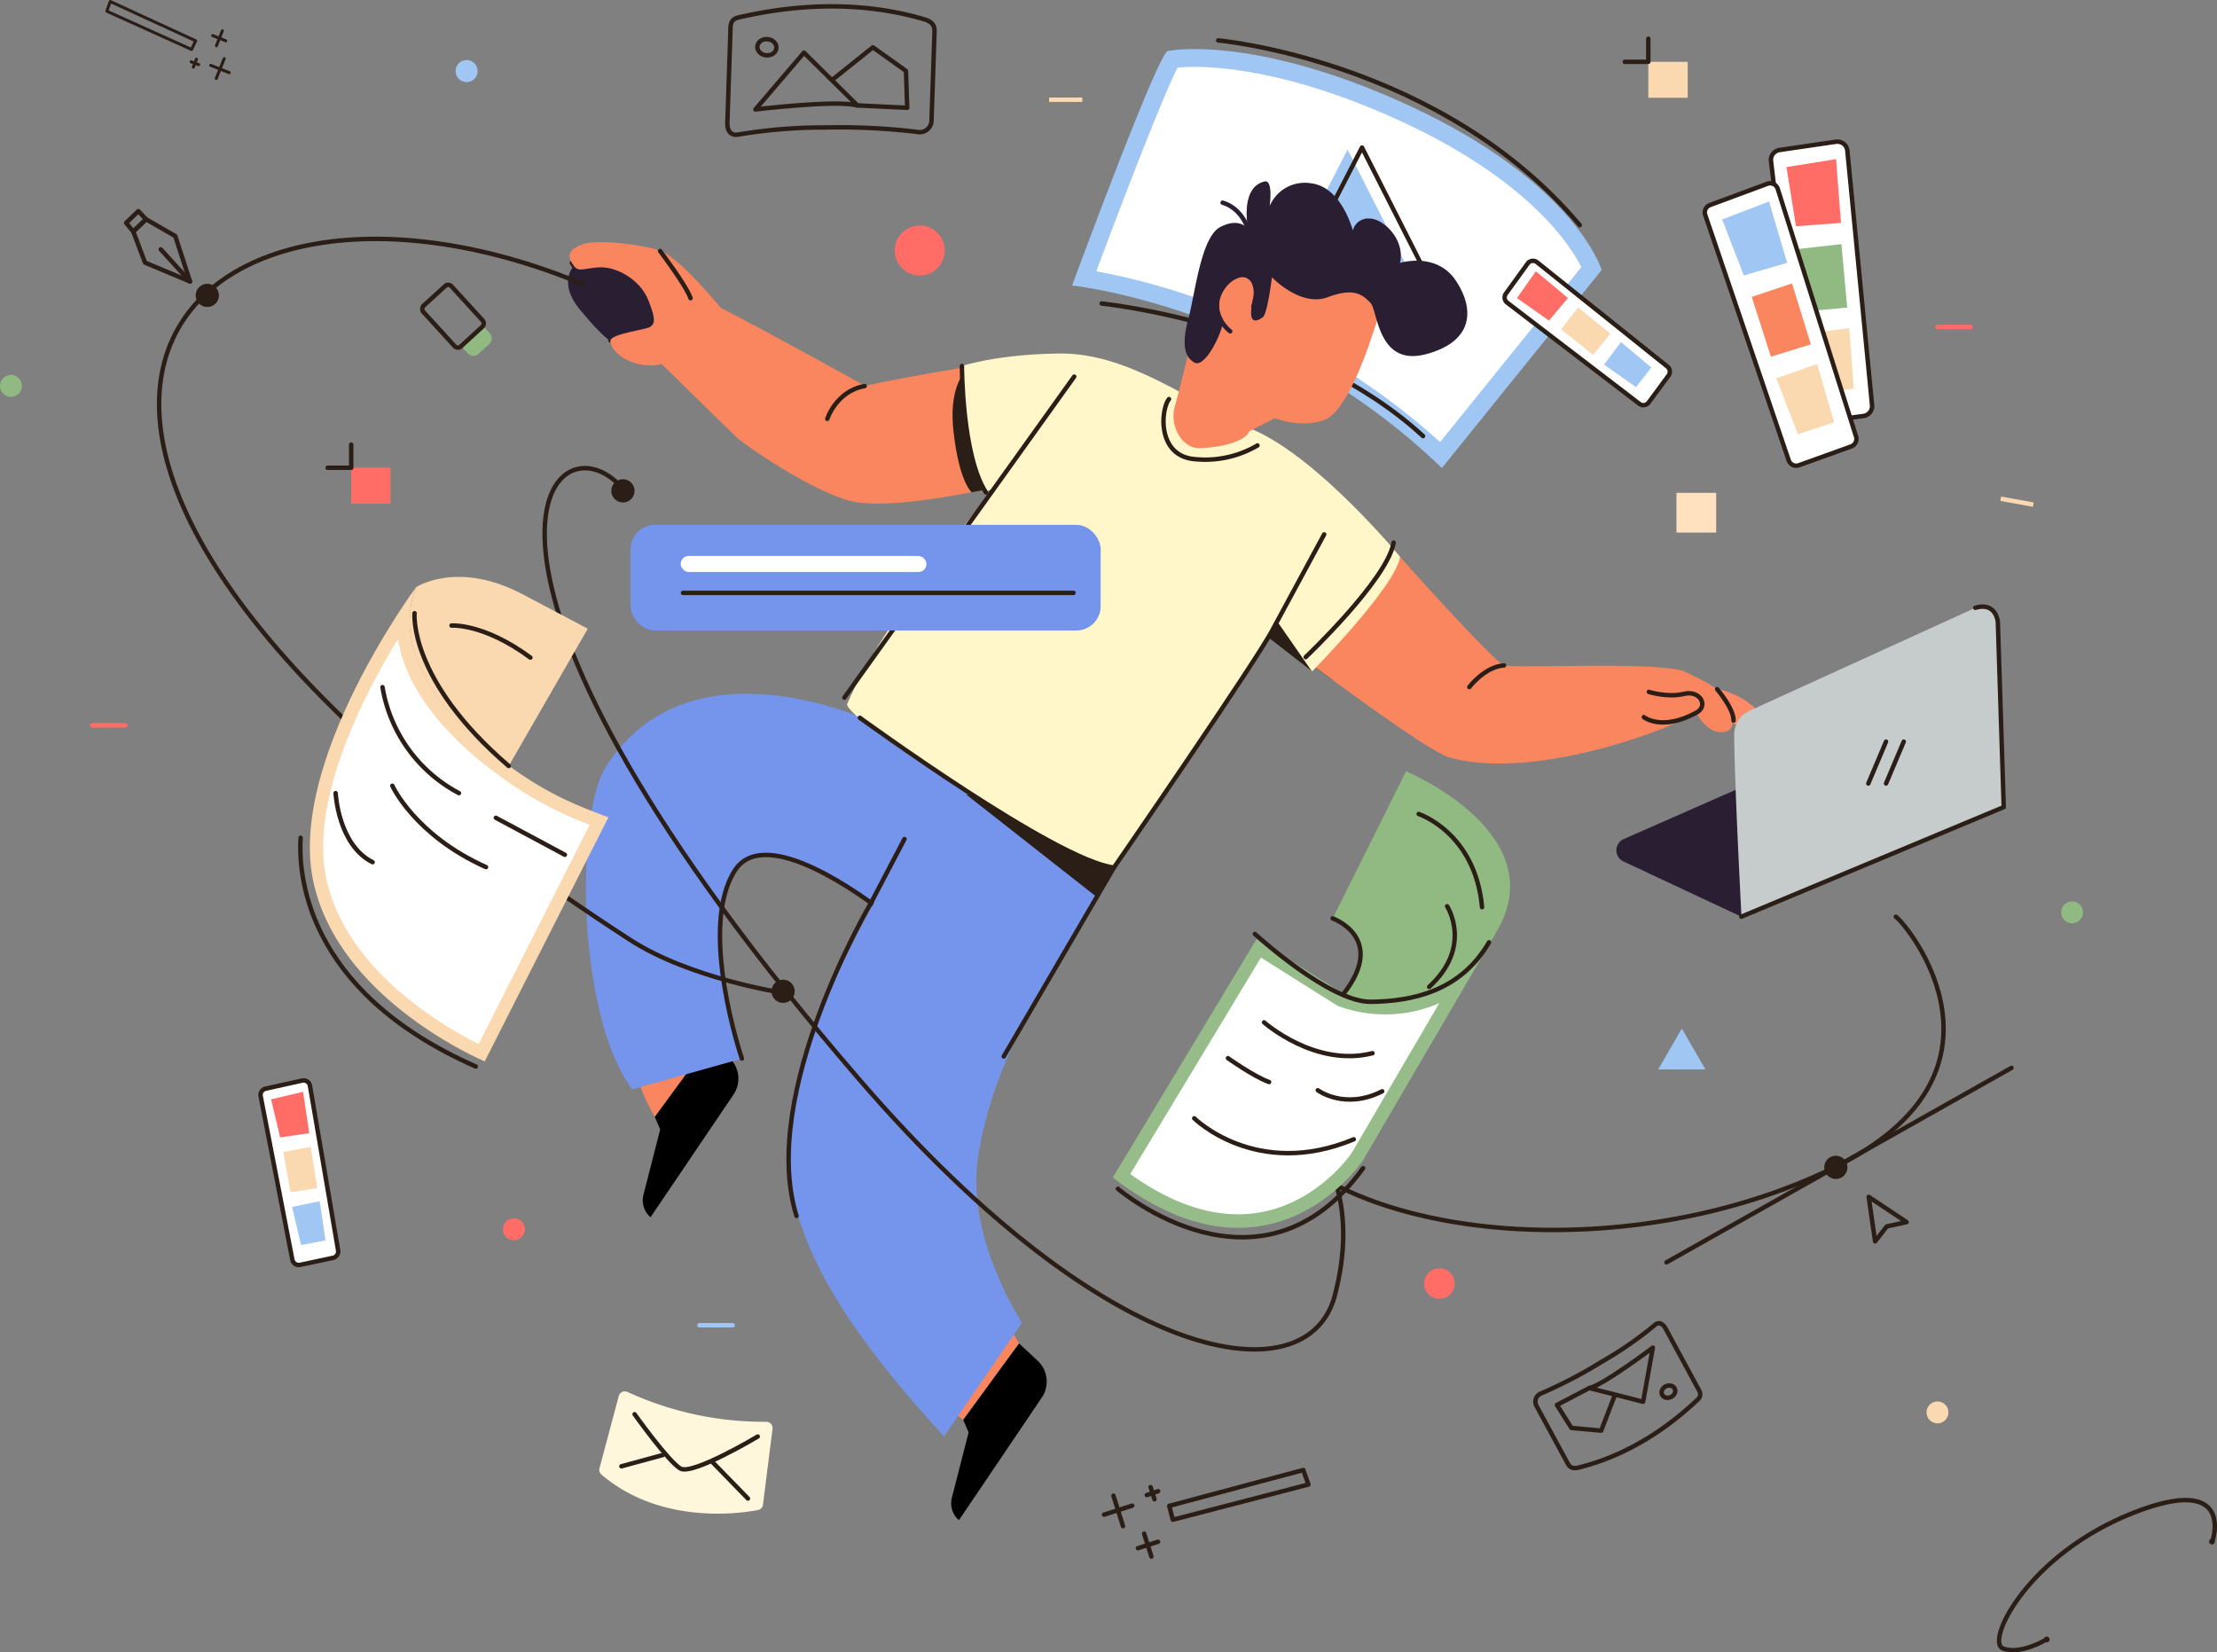 <svg xmlns="http://www.w3.org/2000/svg" viewBox="0 0 499.51 372.32"><rect x="0" y="0" width="499.51" height="372.32" fill="#808080" stroke="none"/><defs><style>.cls-1,.cls-17{fill:#fff;}.cls-2{fill:#a0c6f4;}.cls-11,.cls-19,.cls-21,.cls-22,.cls-23,.cls-3{fill:none;}.cls-17,.cls-19,.cls-3{stroke:#2a1e17;}.cls-11,.cls-17,.cls-19,.cls-21,.cls-23,.cls-3{stroke-linecap:round;stroke-linejoin:round;}.cls-4{fill:#2a1e17;}.cls-5{fill:#eaecec;}.cls-6{fill:#f9865f;}.cls-7{fill:#2a1e33;}.cls-8{fill:#7595ec;}.cls-9{fill:#ff8a66;}.cls-10{fill:#fff7c9;}.cls-11{stroke:#2a1e33;}.cls-12{fill:#ff6d66;}.cls-13{fill:#fad8b0;}.cls-14{fill:#c6cbcb;}.cls-15{fill:#fff7dc;}.cls-16{fill:#ffe1c0;}.cls-18{fill:#91ba83;}.cls-19{stroke-width:0.67px;}.cls-20{fill:#96bd89;}.cls-21{stroke:#ff6d66;}.cls-22{stroke:#fad8b0;stroke-miterlimit:10;}.cls-23{stroke:#a0c6f4;}</style></defs><g id="OBJECTS"><path class="cls-1" d="M721.93,211.86c-32.4-30.37-70.36-38.21-80.39-39.81,6.76-18.23,17.2-45.33,19.8-49.34a37.47,37.47,0,0,1,5.07-.29c7.37,0,23.15,1.53,46,11.8,33,14.83,41.77,31.51,43.51,35.59Z" transform="translate(-397.27 -109.34)"/><path class="cls-2" d="M666.41,124.42c7.21,0,22.67,1.51,45.15,11.62,29.81,13.42,39.44,28.42,42,33.49l-31.82,39.41a161.08,161.08,0,0,0-54.08-32.14,149.49,149.49,0,0,0-23.38-6.33c7.47-20.07,15.59-40.73,18.32-45.89.89-.08,2.17-.16,3.83-.16m0-4a33.83,33.83,0,0,0-6.07.42c-2.34.78-21.54,52.84-21.54,52.84s45.57,4.65,83.32,41.12l36-44.62s-6-20.26-45-37.78c-22.83-10.27-38.74-12-46.79-12Z" transform="translate(-397.27 -109.34)"/><path class="cls-3" d="M645.49,177.73s44.81,4.52,72.41,29.87" transform="translate(-397.27 -109.34)"/><polygon class="cls-2" points="286.9 66.2 303.62 33.7 320.8 67.59 286.9 66.2"/><polygon class="cls-3" points="290.15 65.74 306.87 33.24 324.05 67.13 290.15 65.74"/><path class="cls-3" d="M671.74,118.44S722,123,753.2,160.08" transform="translate(-397.27 -109.34)"/><path class="cls-4" d="M697.41,262.46c-2.76-2-4.57-3.39-4.57-3.39.76-1,12.85-13.89,19.85-24.27C712.69,234.8,698.53,263.29,697.41,262.46Z" transform="translate(-397.27 -109.34)"/><path class="cls-3" d="M526.12,168.59c1.35,2.25,1.94,1.35,5.83,1s9.43,2.54,11.37,7.33,1.35,5.53.3,6.13-8.52,1.5-8.82,3" transform="translate(-397.27 -109.34)"/><path class="cls-5" d="M557.52,422" transform="translate(-397.27 -109.34)"/><polygon class="cls-6" points="229.62 302.71 226.13 296.82 213.77 317.43 217.01 319.93 229.62 302.71"/><path class="cls-6" d="M544.8,361s-6.41-10.41-3.66-15.52l20.44,2.19Z" transform="translate(-397.27 -109.34)"/><path d="M544.8,361l1.22,2.82-3.77,14.72a5,5,0,0,0,1.59,5.07h0l18.69-27.63a6.44,6.44,0,0,0-.95-8.31l-4.18-3.88Z" transform="translate(-397.27 -109.34)"/><path class="cls-7" d="M534.8,186.09c5.85-.14,13.27-.51,11.78-5s-7-15.57-19.65-12.24c0,0-4.45,3.71,1.11,10.39S534.8,186.09,534.8,186.09Z" transform="translate(-397.27 -109.34)"/><path class="cls-8" d="M564.42,347.87s-10-29.5-1.54-42.45c7-10.69,29.78,6.69,32.9,9L612.09,285s-3.76-5.28-13-10.45-47.43-20.65-65.38,7.67c-6.63,10.46-6.73,55.37,6,72.58Z" transform="translate(-397.27 -109.34)"/><path class="cls-3" d="M564.42,347.87s-10-29.5-1.54-42.45c7-10.69,29.78,6.69,32.9,9" transform="translate(-397.27 -109.34)"/><path class="cls-8" d="M612.09,285c-7.42,7.81-29.41,45.85-34.36,64-6.61,24.32-4.12,44.49,32.24,84l17.57-25.6s-12.36-18.76-10-36.45c3.34-25.59,21.55-50.4,30.76-66.14Z" transform="translate(-397.27 -109.34)"/><polygon class="cls-4" points="217.61 178.96 246.84 201.91 255.58 188.63 217.61 178.96"/><path class="cls-9" d="M782.8,264.18q6.84,1.47,10.42,5.21c2.39,2.5,1.31,3.8.44,4.56s-4.24-.11-7.17-2.71S782.8,264.18,782.8,264.18Z" transform="translate(-397.27 -109.34)"/><path class="cls-6" d="M692.84,259.07c.76-1,12.85-13.89,19.85-24.27,0,0,21.15,23.7,23.45,24.47.85.28,6,.21,12.48.15,10.88-.12,25.35-.23,28.55,1.38,5.1,2.54,8.16,3.82,9.43,7.39s1.78,5.9-1.27,6.11c-3.57.26-5.86-4.33-5.86-4.33A71.81,71.81,0,0,1,769,274.56s-27.11,10.52-45.23,5.43C718.84,278.6,692.84,259.07,692.84,259.07Z" transform="translate(-397.27 -109.34)"/><path class="cls-6" d="M528.51,164.4c-2.32.89-3.74,1.95-2.39,4.19s1.94,1.35,5.83,1,9.43,2.54,11.37,7.33,1.35,5.53.3,6.13-8.52,1.5-8.82,3,3,5.91,9.91,5.62l1.64-.3s14.47,14.13,16.57,16.22,17.48,12.52,26,14.64c6.44,1.61,19.5-.46,27.34-2,3.81-.75,6.4-1.36,6.4-1.36s-5.89-10.61-7.09-26.91c0,0-14.08,2.26-23.44,4.32,0,0-21.84-12.18-32.46-17.57,0,0-9.28-11.36-13.62-12.86S531.65,163.21,528.51,164.4Z" transform="translate(-397.27 -109.34)"/><path class="cls-4" d="M616.22,220.28c3.81-.75,6.4-1.36,6.4-1.36s-7.13-9-8.32-25.28c0,0-3.22,3.47-2.22,12.7C613.34,218,616.22,220.28,616.22,220.28Z" transform="translate(-397.27 -109.34)"/><path class="cls-10" d="M614,191.81s.2,19.93,5.54,28.24l1.91-.77s-25.15,29.43-33.29,48.66c-1.33,3.15,52.23,37.36,60.14,36.88,0,0,26.1-39.83,35-51.64l9.6,7.44s18.81-19.06,19.82-25.82c0,0-18.17-22.11-33-28.59S651.5,188.65,635.53,189C621.71,189.21,614,191.81,614,191.81Z" transform="translate(-397.27 -109.34)"/><polygon class="cls-4" points="295.59 151.28 286 143.84 287.53 139.68 295.59 151.28"/><path class="cls-6" d="M707.46,181.83c-1.68,5.23-6.53,20.34-11.94,22.2s-11-.47-11-.47l-5.76,2.94c-.64,1.93-5.19,3.59-11.06,3.82-4.35.17-7-5.42-5.71-9.46.59-1.86,2.8-11,2.8-11s4.66-17.16,9-20.7,8.32-7.06,19.77-2.43C711,173.81,707.46,181.83,707.46,181.83Z" transform="translate(-397.27 -109.34)"/><path class="cls-7" d="M672.69,182.58c-.77,3.2-4.1,9.62-6.29,8.46s-2.95-4.1-1.41-9.75,2.83-18.47,7.19-20.78,6.29.38,6.29.38-1.93-9.36,3.72-10.65c0,0,1.92-.89,1.15,5.52a8.59,8.59,0,0,1,9.24-5.13c7,.77,9.49,10.65,9.49,10.65a3.57,3.57,0,0,1,3.72-2.7c3.21,0,8.09,4.75,6.93,10,0,0,8.21-2.57,12.57,4s3.85,13.73-6.67,16.55c-11,2.95-10.9-9.88-12.57-11.55s-3.46-3.59-9.62-1.28-12.58-4.49-12.58-4.49-1,8.21-2.05,9-3.08,1.8-2.57-2.05,1.16-3.47.77-4.49-2.12-4.27-5.77-1.41C670.13,176,672.69,182.58,672.69,182.58Z" transform="translate(-397.27 -109.34)"/><path class="cls-11" d="M674.44,184c-2.45-2-4.15-5.68-2-9.3s5.68-4.11,6.75-2.74,1.49,3.68.48,6.42" transform="translate(-397.27 -109.34)"/><path d="M614.29,429.27l1.22,2.81-3.77,14.72a5,5,0,0,0,1.59,5.07h0L632,424.24a6.44,6.44,0,0,0-.95-8.31l-4.18-3.88Z" transform="translate(-397.27 -109.34)"/><path class="cls-11" d="M678.47,160.89s-1.44-4.65-5.73-5.88" transform="translate(-397.27 -109.34)"/><line class="cls-3" x1="190.25" y1="157.19" x2="242.03" y2="84.86"/><path class="cls-3" d="M660.65,199.26c-1.87,2.43-2.72,12.87,5.87,13.54a23.22,23.22,0,0,0,14.07-3.09" transform="translate(-397.27 -109.34)"/><path class="cls-3" d="M546,165.9s5.92,7.83,6.85,10.62" transform="translate(-397.27 -109.34)"/><path class="cls-3" d="M767.64,270.93s4,3.25,11.83-1c2.85-1.53.82-5.14-2.8-4.24s-7.9-.45-7.9-.45" transform="translate(-397.27 -109.34)"/><path class="cls-3" d="M784.16,264.63s3.79,4.43,3.69,7.06" transform="translate(-397.27 -109.34)"/><path class="cls-3" d="M728.32,264.15s3.43-4.57,7.82-4.88" transform="translate(-397.27 -109.34)"/><path class="cls-3" d="M583.67,203.71s2-6.24,8.42-7.38" transform="translate(-397.27 -109.34)"/><path class="cls-3" d="M601.06,298.39,593.4,313s-25.24,42.71-16.67,70.31" transform="translate(-397.27 -109.34)"/><path class="cls-3" d="M623.42,347.39l24.83-42.57S680.8,257.61,684.13,251l11.49-21.25" transform="translate(-397.27 -109.34)"/><path class="cls-3" d="M591,271.07s44.17,32.2,57.26,33.75" transform="translate(-397.27 -109.34)"/><path class="cls-3" d="M614,191.81s0,20.21,5.41,28.49" transform="translate(-397.27 -109.34)"/><path class="cls-3" d="M711.27,231.6c-1.39,8.32-19.82,25.81-19.82,25.81" transform="translate(-397.27 -109.34)"/><path class="cls-4" d="M706.91,256.12" transform="translate(-397.27 -109.34)"/><path class="cls-6" d="M789.61,315.89" transform="translate(-397.27 -109.34)"/><circle class="cls-4" cx="176.44" cy="223.36" r="2.62"/><polygon class="cls-3" points="422.48 279.71 421.03 269.68 429.58 275.37 425.11 276.34 422.48 279.71"/><path class="cls-3" d="M536,217.82c-16.21-14.31-43,21.36,55,134.9,56.55,65.5,101,71.37,107,48.58,10.8-40.88-28.2-51.21-13.68-35.2,21.1,23.28,81.11,28.2,125.84,6.48,44.13-21.44,17-54.73,14.26-56.68" transform="translate(-397.27 -109.34)"/><circle class="cls-4" cx="413.63" cy="263.03" r="2.62"/><line class="cls-3" x1="375.47" y1="284.44" x2="453.2" y2="240.62"/><circle class="cls-4" cx="140.35" cy="110.6" r="2.62"/><circle class="cls-12" cx="207.22" cy="56.45" r="5.63"/><path class="cls-2" d="M502.41,122.88a2.48,2.48,0,1,0,2.47,2.48,2.48,2.48,0,0,0-2.47-2.48Z" transform="translate(-397.27 -109.34)"/><circle class="cls-13" cx="436.53" cy="318.25" r="2.47"/><path class="cls-7" d="M789.61,315.89,763,303.42a2.77,2.77,0,0,1,.07-5l49.46-21.76a2.72,2.72,0,0,1,2.2,0l34,14.58Z" transform="translate(-397.27 -109.34)"/><path class="cls-14" d="M788,274.89c.06,11,1.64,41,1.64,41l59.12-24.69-1.33-41.75a3.59,3.59,0,0,0-5.08-3.16l-50.89,23.2A5.87,5.87,0,0,0,788,274.89Z" transform="translate(-397.27 -109.34)"/><path class="cls-3" d="M789.61,315.89l59.12-24.69-1.33-41.75s-.39-4.56-5.08-3.16" transform="translate(-397.27 -109.34)"/><line class="cls-3" x1="420.95" y1="176.54" x2="424.94" y2="167.11"/><line class="cls-3" x1="424.94" y1="176.54" x2="428.93" y2="167.11"/><circle class="cls-12" cx="115.79" cy="276.97" r="2.47"/><circle class="cls-12" cx="324.32" cy="289.23" r="3.44"/><path class="cls-15" d="M538.7,423a73.37,73.37,0,0,0,31.23,6.7,1.42,1.42,0,0,1,1.4,1.59l-2.16,17.12A1.41,1.41,0,0,1,568,449.6c-4.38.83-22,3.25-35.22-8a1.4,1.4,0,0,1-.44-1.43l4.36-16.33A1.41,1.41,0,0,1,538.7,423Z" transform="translate(-397.27 -109.34)"/><path class="cls-3" d="M540.25,428s7.62,10.71,10.34,12.25,17.4-7.22,17.4-7.22" transform="translate(-397.27 -109.34)"/><line class="cls-3" x1="160.51" y1="329.43" x2="168.52" y2="337.66"/><line class="cls-3" x1="149.38" y1="327.84" x2="140.01" y2="330.39"/><rect class="cls-16" x="377.72" y="111.05" width="8.95" height="8.95"/><polygon class="cls-2" points="378.93 231.74 381.59 236.35 384.25 240.96 378.93 240.96 373.62 240.96 376.27 236.35 378.93 231.74"/><path class="cls-3" d="M561.15,137l.7-20.92c-.08-2,.72-2.57,1.92-2.84,5.68-1.25,23-5.1,41.73.45,2.43.72,2.35,2,2.31,3.16l-.67,19.94a2.69,2.69,0,0,1-3.28,2.27,146,146,0,0,0-20.52-1,116.44,116.44,0,0,0-19.68,1.59C561.8,140,561.1,138.64,561.15,137Z" transform="translate(-397.27 -109.34)"/><path class="cls-3" d="M567.47,134l10.94-12.8,12.1,11.95C586.33,131.74,567.47,134,567.47,134Z" transform="translate(-397.27 -109.34)"/><polyline class="cls-3" points="187.83 17.74 196.67 10.66 204.12 15.98 204.4 24.29 193.23 23.75"/><ellipse class="cls-3" cx="570.09" cy="119.99" rx="1.83" ry="2.15" transform="translate(-3.91 565.78) rotate(-84.23)"/><path class="cls-3" d="M772.55,408.71l7.33,13.54c.77,1.21.5,1.9-.17,2.52C776.57,427.68,767,436.54,753,440c-1.81.45-2.24-.4-2.64-1.15l-7-12.91a2,2,0,0,1,1.24-2.67,105.3,105.3,0,0,0,13.4-7A85.23,85.23,0,0,0,770,408C771,407,772,407.65,772.55,408.71Z" transform="translate(-397.27 -109.34)"/><path class="cls-3" d="M769.67,413l-2.19,12.19-12.12-3.09C758.51,421.42,769.67,413,769.67,413Z" transform="translate(-397.27 -109.34)"/><polyline class="cls-3" points="363.75 314.58 360.76 322.36 354.06 321.75 350.79 316.57 358.08 312.76"/><ellipse class="cls-3" cx="773.19" cy="422.84" rx="1.58" ry="1.34" transform="translate(-503.08 250.36) rotate(-24.56)"/><path class="cls-17" d="M736.85,177.53l29.79,22.8a1.47,1.47,0,0,0,2.08-.29l4.5-6.1a1.46,1.46,0,0,0-.27-2l-29.37-23.51a1.47,1.47,0,0,0-2.11.29l-4.92,6.8A1.46,1.46,0,0,0,736.85,177.53Z" transform="translate(-397.27 -109.34)"/><polygon class="cls-12" points="341.78 67.17 349 72.24 353.27 67.15 346.04 61.12 341.78 67.17"/><polygon class="cls-13" points="351.72 74.22 358.96 79.96 362.84 75.19 355.55 69.28 351.72 74.22"/><polygon class="cls-2" points="361.39 82.16 368.62 87.23 372.06 82.81 365.22 77.08 361.39 82.16"/><path class="cls-17" d="M796.3,145.65l6.79,57a2.25,2.25,0,0,0,2.54,2l11.5-1.58a2.24,2.24,0,0,0,1.93-2.45l-5.57-57.34a2.25,2.25,0,0,0-2.57-2l-12.71,1.86A2.25,2.25,0,0,0,796.3,145.65Z" transform="translate(-397.27 -109.34)"/><polygon class="cls-12" points="402.5 37.64 404.65 50.98 414.79 50.23 413.68 35.86 402.5 37.64"/><polygon class="cls-18" points="405.38 56.08 406.81 70.15 416.19 69.31 414.89 55.01 405.38 56.08"/><polygon class="cls-13" points="406.99 75.18 409.14 88.52 417.67 87.58 416.64 73.95 406.99 75.18"/><path class="cls-17" d="M781.48,157.79l18.8,55.27a1.79,1.79,0,0,0,2.3,1.11l11.78-4.24a1.8,1.8,0,0,0,1.1-2.23l-17.65-55.81a1.8,1.8,0,0,0-2.34-1.14l-12.92,4.79A1.77,1.77,0,0,0,781.48,157.79Z" transform="translate(-397.27 -109.34)"/><polygon class="cls-2" points="388.02 49.46 392.9 62.07 402.66 59.22 398.59 45.39 388.02 49.46"/><polygon class="cls-6" points="394.68 66.9 399 80.37 408 77.59 403.76 63.87 394.68 66.9"/><polygon class="cls-13" points="400.22 85.25 405.1 97.85 413.25 95.15 409.41 82.03 400.22 85.25"/><rect class="cls-8" x="142.08" y="118.26" width="105.91" height="23.81" rx="5.48"/><rect class="cls-1" x="153.36" y="125.27" width="55.38" height="3.62" rx="1.81"/><line class="cls-3" x1="153.88" y1="133.59" x2="241.87" y2="133.59"/><path class="cls-18" d="M503,183.17h2.22a1.7,1.7,0,0,1,1.7,1.7v3.32a1.7,1.7,0,0,1-1.7,1.7H503a0,0,0,0,1,0,0v-6.72A0,0,0,0,1,503,183.17Z" transform="translate(-95.14 -421.46) rotate(47.59)"/><rect class="cls-3" x="493.14" y="176.31" width="12.43" height="8.57" rx="0.98" transform="translate(305.51 561.74) rotate(-132.41)"/><rect class="cls-12" x="79.13" y="105.4" width="8.87" height="8.1"/><polyline class="cls-3" points="79.13 100.19 79.13 105.4 73.83 105.4"/><rect class="cls-13" x="371.38" y="13.93" width="8.87" height="8.1"/><polyline class="cls-3" points="371.38 8.72 371.38 13.93 366.08 13.93"/><path class="cls-3" d="M528.57,173.34c-92-38.12-162.76,35.3,10.59,147.72,13.65,8.86,34.59,12,34.59,12" transform="translate(-397.27 -109.34)"/><circle class="cls-4" cx="46.71" cy="66.56" r="2.62"/><polygon class="cls-3" points="30.03 52.17 32.9 49.41 39.49 53.19 42.81 63.42 32.68 59.18 30.03 52.17"/><polygon class="cls-3" points="32.9 49.41 30.03 52.17 28.42 50.22 31.17 47.58 32.9 49.41"/><line class="cls-3" x1="42.81" y1="63.42" x2="36.22" y2="56.19"/><path class="cls-17" d="M456,356.34l7.14,36.84a1.48,1.48,0,0,0,1.75,1.16l7.42-1.58a1.47,1.47,0,0,0,1.14-1.69L467.11,354a1.47,1.47,0,0,0-1.77-1.18l-8.19,1.82A1.45,1.45,0,0,0,456,356.34Z" transform="translate(-397.27 -109.34)"/><polygon class="cls-12" points="61.08 247.7 63.12 256.29 69.68 255.32 68.28 246.01 61.08 247.7"/><polygon class="cls-13" points="63.84 259.58 65.44 268.67 71.51 267.68 69.98 258.42 63.84 259.58"/><polygon class="cls-2" points="65.8 271.94 67.83 280.53 73.34 279.5 72.03 270.68 65.8 271.94"/><polygon class="cls-3" points="263.44 339.31 293.64 331.23 294.8 334.5 264.25 342.43 263.44 339.31"/><line class="cls-3" x1="259.24" y1="335.09" x2="260.12" y2="337.83"/><line class="cls-3" x1="258.39" y1="336.88" x2="260.94" y2="336"/><line class="cls-3" x1="257.78" y1="345.56" x2="259.42" y2="350.74"/><line class="cls-3" x1="256.38" y1="348.84" x2="260.92" y2="347.4"/><line class="cls-3" x1="250.87" y1="337.02" x2="253.02" y2="343.88"/><line class="cls-3" x1="248.74" y1="341.29" x2="255.1" y2="339.26"/><polygon class="cls-19" points="43.17 11.15 24.06 2.52 24.85 0.34 44.08 9.19 43.17 11.15"/><line class="cls-19" x1="43.56" y1="15.13" x2="44.27" y2="13.33"/><line class="cls-19" x1="44.76" y1="14.56" x2="43.06" y2="13.93"/><line class="cls-19" x1="48.76" y1="10.31" x2="50.11" y2="6.93"/><line class="cls-19" x1="50.88" y1="9.2" x2="47.92" y2="8.02"/><line class="cls-19" x1="48.72" y1="17.68" x2="50.52" y2="13.21"/><line class="cls-19" x1="51.64" y1="16.37" x2="47.48" y2="14.72"/><path class="cls-13" d="M511.89,281.94c-13.48-9.7-26.72-24.78-20.91-40.27,0,0,9.29-6.19,24,1.55L529.7,251Z" transform="translate(-397.27 -109.34)"/><path class="cls-1" d="M505.78,346.57c-6.07-2.87-31.95-16.35-36.56-39.38-4-19.88,11.24-46.71,18.86-58.57-.49,15.73,15.31,29.05,22.93,34.53a81.52,81.52,0,0,0,21.23,11.22Z" transform="translate(-397.27 -109.34)"/><path class="cls-13" d="M486.92,253.3c1.65,10.46,9.63,21.29,23.21,31.07a81.33,81.33,0,0,0,20,10.81l-25,49.4c-7.64-3.8-30.21-16.66-34.42-37.68-3.49-17.47,8.35-40.64,16.23-53.6M491,241.67s-28.65,38.72-23.23,65.82,38.72,41,38.72,41l27.87-55c-8.71-3.19-14.37-5.79-22.45-11.61-13.48-9.7-26.72-24.78-20.91-40.27Z" transform="translate(-397.27 -109.34)"/><path class="cls-3" d="M483.45,264.17a33.19,33.19,0,0,0,17.22,23.88" transform="translate(-397.27 -109.34)"/><line class="cls-3" x1="111.72" y1="184.27" x2="127.27" y2="192.6"/><path class="cls-3" d="M485.67,286.39s5,11.11,21.1,18.33" transform="translate(-397.27 -109.34)"/><path class="cls-3" d="M472.89,288.05s.56,11.67,8.33,15.56" transform="translate(-397.27 -109.34)"/><path class="cls-3" d="M490.67,247.51s-1.44,15,21.22,34.43" transform="translate(-397.27 -109.34)"/><path class="cls-3" d="M499,250.29s7.22-.56,17.77,7.22" transform="translate(-397.27 -109.34)"/><path class="cls-3" d="M465,298.11c-.46,7.43.47,34.36,39.47,51.54" transform="translate(-397.27 -109.34)"/><path class="cls-18" d="M714.07,283.13l-16.54,33.15s11.22,4.13,2.45,17c0,0,20.74,8.6,34.31-13.73S714.07,283.13,714.07,283.13Z" transform="translate(-397.27 -109.34)"/><path class="cls-1" d="M676.21,384.45c-8.37,0-17.2-3.42-26.27-10.17L680.88,323l18.41,11.59.12.05a28.44,28.44,0,0,0,10.05,1.74h0a27.7,27.7,0,0,0,16.23-5.13L703.07,370c-.05.07-9.79,14.48-26.86,14.48Z" transform="translate(-397.27 -109.34)"/><path class="cls-20" d="M681.38,325.1l17,10.71.22.14.23.09a30,30,0,0,0,10.63,1.86,29.56,29.56,0,0,0,12.1-2.54l-19.74,33.77c-.64.94-9.8,13.82-25.6,13.82-7.71,0-15.87-3.05-24.29-9.07l29.45-48.78m52.91-5.56c-7.67,12.62-17.62,15.36-24.83,15.36a27.08,27.08,0,0,1-9.48-1.63l-19.59-12.33L648,374.66C658.82,383,668.29,386,676.22,386c18.11,0,28.15-15.22,28.15-15.22l29.92-51.19Z" transform="translate(-397.27 -109.34)"/><path class="cls-3" d="M697.53,316.28s12.34,4.36,2.45,17" transform="translate(-397.27 -109.34)"/><path class="cls-3" d="M680,319.78s16.81,15.4,26.11,15.29,20.22-2.31,26.65-13.41" transform="translate(-397.27 -109.34)"/><path class="cls-3" d="M682.07,339.7s11.53,10.24,24.43,6.95" transform="translate(-397.27 -109.34)"/><path class="cls-3" d="M694.18,355s6.05,4.53,14.51.24" transform="translate(-397.27 -109.34)"/><path class="cls-3" d="M666.34,361.32s14,13.89,35.95,4.73" transform="translate(-397.27 -109.34)"/><path class="cls-3" d="M673.94,347.77s5.7,4.08,9.27,5.38" transform="translate(-397.27 -109.34)"/><path class="cls-3" d="M716.91,292.75s12.75,4.17,14.28,21" transform="translate(-397.27 -109.34)"/><path class="cls-3" d="M723.32,313.54s5.87,9.09-4.05,18.17" transform="translate(-397.27 -109.34)"/><path class="cls-3" d="M649.14,377.2s32,27.42,55.25-4.64" transform="translate(-397.27 -109.34)"/><line class="cls-21" x1="20.78" y1="163.44" x2="28.24" y2="163.44"/><line class="cls-21" x1="436.53" y1="73.67" x2="443.99" y2="73.67"/><line class="cls-22" x1="236.38" y1="22.47" x2="243.85" y2="22.47"/><line class="cls-22" x1="450.78" y1="112.38" x2="458.12" y2="113.7"/><line class="cls-23" x1="157.6" y1="298.61" x2="165.07" y2="298.61"/><circle class="cls-18" cx="466.86" cy="205.57" r="2.47"/><circle class="cls-18" cx="2.47" cy="86.95" r="2.47"/><circle class="cls-4" cx="461.14" cy="369.41" r="0.65"/><circle class="cls-4" cx="498.38" cy="347.35" r="0.65"/><path class="cls-3" d="M895.8,456.46s5.13-15.28-17.81-6.27c-23.85,9.37-33.37,29-29.47,30.57s9.73-1.95,9.73-1.95" transform="translate(-397.27 -109.34)"/></g></svg>